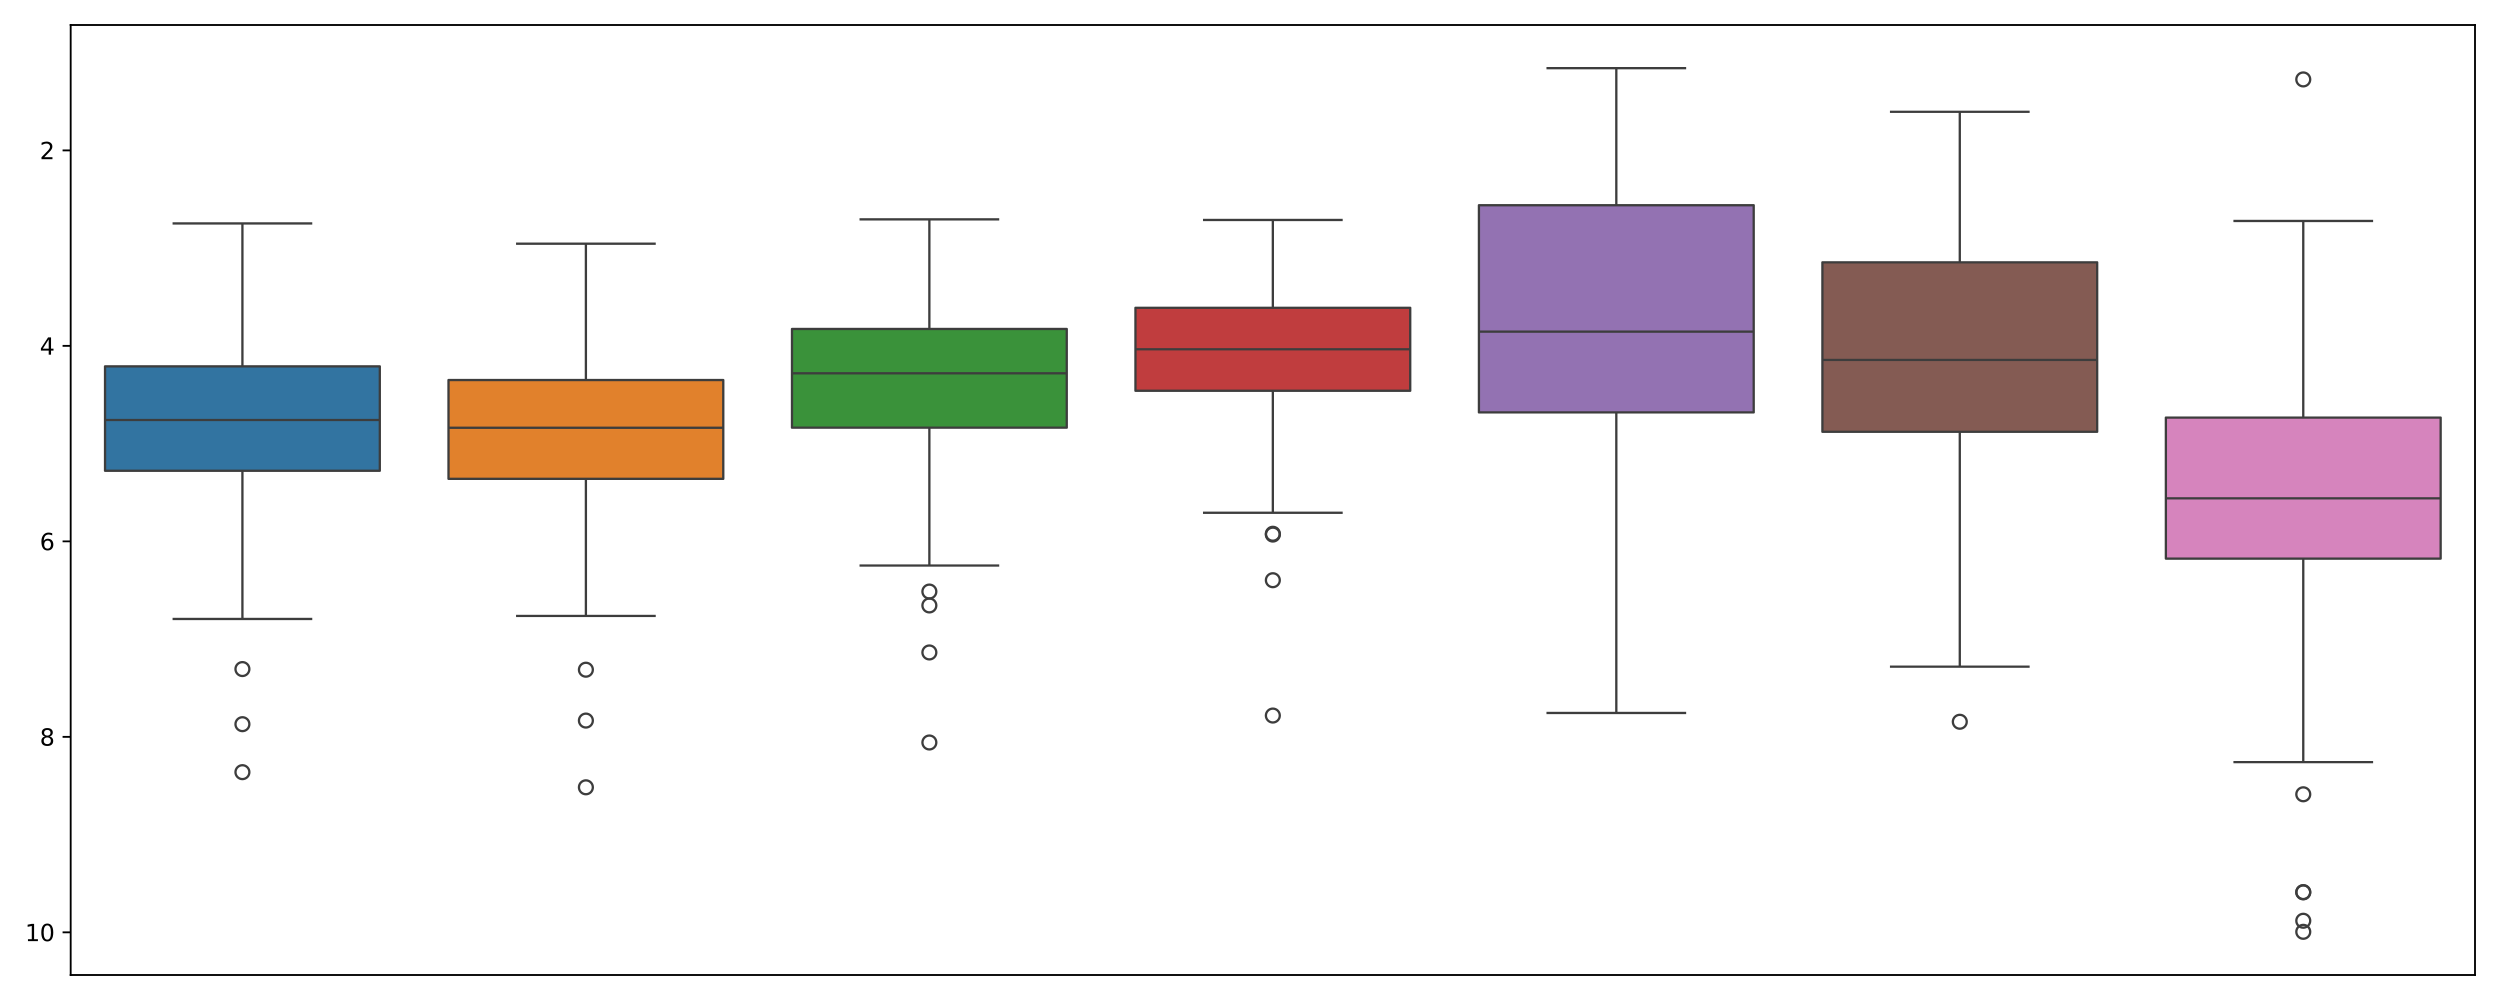 <?xml version="1.0" encoding="utf-8" standalone="no"?>
<!DOCTYPE svg PUBLIC "-//W3C//DTD SVG 1.1//EN"
  "http://www.w3.org/Graphics/SVG/1.1/DTD/svg11.dtd">
<svg xmlns:xlink="http://www.w3.org/1999/xlink" width="1080pt" height="432pt" viewBox="0 0 1080 432" xmlns="http://www.w3.org/2000/svg" version="1.1">
 <defs>
  <style type="text/css">*{stroke-linejoin: round; stroke-linecap: butt}</style>
 </defs>
 <g id="figure_1">
  <g id="patch_1">
   <path d="M 0 432 
L 1080 432 
L 1080 0 
L 0 0 
z
" style="fill: #ffffff"/>
  </g>
  <g id="axes_1">
   <g id="patch_2">
    <path d="M 30.535 421.2 
L 1069.2 421.2 
L 1069.2 10.8 
L 30.535 10.8 
z
" style="fill: #ffffff"/>
   </g>
   <g id="matplotlib.axis_1"/>
   <g id="matplotlib.axis_2">
    <g id="ytick_1">
     <g id="line2d_1">
      <defs>
       <path id="m2f890e8018" d="M 0 0 
L -3.5 0 
" style="stroke: #000000; stroke-width: 0.8"/>
      </defs>
      <g>
       <use xlink:href="#m2f890e8018" x="30.535" y="64.963" style="stroke: #000000; stroke-width: 0.8"/>
      </g>
     </g>
     <g id="text_1">
      <!-- 2 -->
      <g transform="translate(17.172 68.762) scale(0.1 -0.1)">
       <defs>
        <path id="DejaVuSans-32" d="M 1228 531 
L 3431 531 
L 3431 0 
L 469 0 
L 469 531 
Q 828 903 1448 1529 
Q 2069 2156 2228 2338 
Q 2531 2678 2651 2914 
Q 2772 3150 2772 3378 
Q 2772 3750 2511 3984 
Q 2250 4219 1831 4219 
Q 1534 4219 1204 4116 
Q 875 4013 500 3803 
L 500 4441 
Q 881 4594 1212 4672 
Q 1544 4750 1819 4750 
Q 2544 4750 2975 4387 
Q 3406 4025 3406 3419 
Q 3406 3131 3298 2873 
Q 3191 2616 2906 2266 
Q 2828 2175 2409 1742 
Q 1991 1309 1228 531 
z
" transform="scale(0.016)"/>
       </defs>
       <use xlink:href="#DejaVuSans-32"/>
      </g>
     </g>
    </g>
    <g id="ytick_2">
     <g id="line2d_2">
      <g>
       <use xlink:href="#m2f890e8018" x="30.535" y="149.416" style="stroke: #000000; stroke-width: 0.8"/>
      </g>
     </g>
     <g id="text_2">
      <!-- 4 -->
      <g transform="translate(17.172 153.215) scale(0.1 -0.1)">
       <defs>
        <path id="DejaVuSans-34" d="M 2419 4116 
L 825 1625 
L 2419 1625 
L 2419 4116 
z
M 2253 4666 
L 3047 4666 
L 3047 1625 
L 3713 1625 
L 3713 1100 
L 3047 1100 
L 3047 0 
L 2419 0 
L 2419 1100 
L 313 1100 
L 313 1709 
L 2253 4666 
z
" transform="scale(0.016)"/>
       </defs>
       <use xlink:href="#DejaVuSans-34"/>
      </g>
     </g>
    </g>
    <g id="ytick_3">
     <g id="line2d_3">
      <g>
       <use xlink:href="#m2f890e8018" x="30.535" y="233.868" style="stroke: #000000; stroke-width: 0.8"/>
      </g>
     </g>
     <g id="text_3">
      <!-- 6 -->
      <g transform="translate(17.172 237.668) scale(0.1 -0.1)">
       <defs>
        <path id="DejaVuSans-36" d="M 2113 2584 
Q 1688 2584 1439 2293 
Q 1191 2003 1191 1497 
Q 1191 994 1439 701 
Q 1688 409 2113 409 
Q 2538 409 2786 701 
Q 3034 994 3034 1497 
Q 3034 2003 2786 2293 
Q 2538 2584 2113 2584 
z
M 3366 4563 
L 3366 3988 
Q 3128 4100 2886 4159 
Q 2644 4219 2406 4219 
Q 1781 4219 1451 3797 
Q 1122 3375 1075 2522 
Q 1259 2794 1537 2939 
Q 1816 3084 2150 3084 
Q 2853 3084 3261 2657 
Q 3669 2231 3669 1497 
Q 3669 778 3244 343 
Q 2819 -91 2113 -91 
Q 1303 -91 875 529 
Q 447 1150 447 2328 
Q 447 3434 972 4092 
Q 1497 4750 2381 4750 
Q 2619 4750 2861 4703 
Q 3103 4656 3366 4563 
z
" transform="scale(0.016)"/>
       </defs>
       <use xlink:href="#DejaVuSans-36"/>
      </g>
     </g>
    </g>
    <g id="ytick_4">
     <g id="line2d_4">
      <g>
       <use xlink:href="#m2f890e8018" x="30.535" y="318.321" style="stroke: #000000; stroke-width: 0.8"/>
      </g>
     </g>
     <g id="text_4">
      <!-- 8 -->
      <g transform="translate(17.172 322.12) scale(0.1 -0.1)">
       <defs>
        <path id="DejaVuSans-38" d="M 2034 2216 
Q 1584 2216 1326 1975 
Q 1069 1734 1069 1313 
Q 1069 891 1326 650 
Q 1584 409 2034 409 
Q 2484 409 2743 651 
Q 3003 894 3003 1313 
Q 3003 1734 2745 1975 
Q 2488 2216 2034 2216 
z
M 1403 2484 
Q 997 2584 770 2862 
Q 544 3141 544 3541 
Q 544 4100 942 4425 
Q 1341 4750 2034 4750 
Q 2731 4750 3128 4425 
Q 3525 4100 3525 3541 
Q 3525 3141 3298 2862 
Q 3072 2584 2669 2484 
Q 3125 2378 3379 2068 
Q 3634 1759 3634 1313 
Q 3634 634 3220 271 
Q 2806 -91 2034 -91 
Q 1263 -91 848 271 
Q 434 634 434 1313 
Q 434 1759 690 2068 
Q 947 2378 1403 2484 
z
M 1172 3481 
Q 1172 3119 1398 2916 
Q 1625 2713 2034 2713 
Q 2441 2713 2670 2916 
Q 2900 3119 2900 3481 
Q 2900 3844 2670 4047 
Q 2441 4250 2034 4250 
Q 1625 4250 1398 4047 
Q 1172 3844 1172 3481 
z
" transform="scale(0.016)"/>
       </defs>
       <use xlink:href="#DejaVuSans-38"/>
      </g>
     </g>
    </g>
    <g id="ytick_5">
     <g id="line2d_5">
      <g>
       <use xlink:href="#m2f890e8018" x="30.535" y="402.773" style="stroke: #000000; stroke-width: 0.8"/>
      </g>
     </g>
     <g id="text_5">
      <!-- 10 -->
      <g transform="translate(10.81 406.573) scale(0.1 -0.1)">
       <defs>
        <path id="DejaVuSans-31" d="M 794 531 
L 1825 531 
L 1825 4091 
L 703 3866 
L 703 4441 
L 1819 4666 
L 2450 4666 
L 2450 531 
L 3481 531 
L 3481 0 
L 794 0 
L 794 531 
z
" transform="scale(0.016)"/>
        <path id="DejaVuSans-30" d="M 2034 4250 
Q 1547 4250 1301 3770 
Q 1056 3291 1056 2328 
Q 1056 1369 1301 889 
Q 1547 409 2034 409 
Q 2525 409 2770 889 
Q 3016 1369 3016 2328 
Q 3016 3291 2770 3770 
Q 2525 4250 2034 4250 
z
M 2034 4750 
Q 2819 4750 3233 4129 
Q 3647 3509 3647 2328 
Q 3647 1150 3233 529 
Q 2819 -91 2034 -91 
Q 1250 -91 836 529 
Q 422 1150 422 2328 
Q 422 3509 836 4129 
Q 1250 4750 2034 4750 
z
" transform="scale(0.016)"/>
       </defs>
       <use xlink:href="#DejaVuSans-31"/>
       <use xlink:href="#DejaVuSans-30" x="63.623"/>
      </g>
     </g>
    </g>
   </g>
   <g id="patch_3">
    <path d="M 45.373 158.271 
L 164.078 158.271 
L 164.078 203.37 
L 45.373 203.37 
L 45.373 158.271 
z
" clip-path="url(#p00192af6a1)" style="fill: #3274a1; stroke: #3d3d3d; stroke-linejoin: miter"/>
   </g>
   <g id="line2d_6">
    <path d="M 104.725 158.271 
L 104.725 96.531 
" clip-path="url(#p00192af6a1)" style="fill: none; stroke: #3d3d3d"/>
   </g>
   <g id="line2d_7">
    <path d="M 104.725 203.37 
L 104.725 267.399 
" clip-path="url(#p00192af6a1)" style="fill: none; stroke: #3d3d3d"/>
   </g>
   <g id="line2d_8">
    <path d="M 75.049 96.531 
L 134.401 96.531 
" clip-path="url(#p00192af6a1)" style="fill: none; stroke: #3d3d3d; stroke-linecap: square"/>
   </g>
   <g id="line2d_9">
    <path d="M 75.049 267.399 
L 134.401 267.399 
" clip-path="url(#p00192af6a1)" style="fill: none; stroke: #3d3d3d; stroke-linecap: square"/>
   </g>
   <g id="line2d_10">
    <defs>
     <path id="m21c22f3297" d="M 0 3 
C 0.796 3 1.559 2.684 2.121 2.121 
C 2.684 1.559 3 0.796 3 0 
C 3 -0.796 2.684 -1.559 2.121 -2.121 
C 1.559 -2.684 0.796 -3 0 -3 
C -0.796 -3 -1.559 -2.684 -2.121 -2.121 
C -2.684 -1.559 -3 -0.796 -3 0 
C -3 0.796 -2.684 1.559 -2.121 2.121 
C -1.559 2.684 -0.796 3 0 3 
z
" style="stroke: #3d3d3d"/>
    </defs>
    <g clip-path="url(#p00192af6a1)">
     <use xlink:href="#m21c22f3297" x="104.725" y="289.037" style="fill-opacity: 0; stroke: #3d3d3d"/>
     <use xlink:href="#m21c22f3297" x="104.725" y="312.847" style="fill-opacity: 0; stroke: #3d3d3d"/>
     <use xlink:href="#m21c22f3297" x="104.725" y="333.573" style="fill-opacity: 0; stroke: #3d3d3d"/>
    </g>
   </g>
   <g id="patch_4">
    <path d="M 193.754 164.176 
L 312.458 164.176 
L 312.458 206.855 
L 193.754 206.855 
L 193.754 164.176 
z
" clip-path="url(#p00192af6a1)" style="fill: #e1812c; stroke: #3d3d3d; stroke-linejoin: miter"/>
   </g>
   <g id="line2d_11">
    <path d="M 253.106 164.176 
L 253.106 105.286 
" clip-path="url(#p00192af6a1)" style="fill: none; stroke: #3d3d3d"/>
   </g>
   <g id="line2d_12">
    <path d="M 253.106 206.855 
L 253.106 266.08 
" clip-path="url(#p00192af6a1)" style="fill: none; stroke: #3d3d3d"/>
   </g>
   <g id="line2d_13">
    <path d="M 223.43 105.286 
L 282.782 105.286 
" clip-path="url(#p00192af6a1)" style="fill: none; stroke: #3d3d3d; stroke-linecap: square"/>
   </g>
   <g id="line2d_14">
    <path d="M 223.43 266.08 
L 282.782 266.08 
" clip-path="url(#p00192af6a1)" style="fill: none; stroke: #3d3d3d; stroke-linecap: square"/>
   </g>
   <g id="line2d_15">
    <g clip-path="url(#p00192af6a1)">
     <use xlink:href="#m21c22f3297" x="253.106" y="289.314" style="fill-opacity: 0; stroke: #3d3d3d"/>
     <use xlink:href="#m21c22f3297" x="253.106" y="311.29" style="fill-opacity: 0; stroke: #3d3d3d"/>
     <use xlink:href="#m21c22f3297" x="253.106" y="340.116" style="fill-opacity: 0; stroke: #3d3d3d"/>
    </g>
   </g>
   <g id="patch_5">
    <path d="M 342.135 142.118 
L 460.839 142.118 
L 460.839 184.752 
L 342.135 184.752 
L 342.135 142.118 
z
" clip-path="url(#p00192af6a1)" style="fill: #3a923a; stroke: #3d3d3d; stroke-linejoin: miter"/>
   </g>
   <g id="line2d_16">
    <path d="M 401.487 142.118 
L 401.487 94.759 
" clip-path="url(#p00192af6a1)" style="fill: none; stroke: #3d3d3d"/>
   </g>
   <g id="line2d_17">
    <path d="M 401.487 184.752 
L 401.487 244.309 
" clip-path="url(#p00192af6a1)" style="fill: none; stroke: #3d3d3d"/>
   </g>
   <g id="line2d_18">
    <path d="M 371.811 94.759 
L 431.163 94.759 
" clip-path="url(#p00192af6a1)" style="fill: none; stroke: #3d3d3d; stroke-linecap: square"/>
   </g>
   <g id="line2d_19">
    <path d="M 371.811 244.309 
L 431.163 244.309 
" clip-path="url(#p00192af6a1)" style="fill: none; stroke: #3d3d3d; stroke-linecap: square"/>
   </g>
   <g id="line2d_20">
    <g clip-path="url(#p00192af6a1)">
     <use xlink:href="#m21c22f3297" x="401.487" y="261.553" style="fill-opacity: 0; stroke: #3d3d3d"/>
     <use xlink:href="#m21c22f3297" x="401.487" y="281.862" style="fill-opacity: 0; stroke: #3d3d3d"/>
     <use xlink:href="#m21c22f3297" x="401.487" y="320.757" style="fill-opacity: 0; stroke: #3d3d3d"/>
     <use xlink:href="#m21c22f3297" x="401.487" y="255.553" style="fill-opacity: 0; stroke: #3d3d3d"/>
    </g>
   </g>
   <g id="patch_6">
    <path d="M 490.515 132.968 
L 609.22 132.968 
L 609.22 168.816 
L 490.515 168.816 
L 490.515 132.968 
z
" clip-path="url(#p00192af6a1)" style="fill: #c03d3e; stroke: #3d3d3d; stroke-linejoin: miter"/>
   </g>
   <g id="line2d_21">
    <path d="M 549.867 132.968 
L 549.867 95.017 
" clip-path="url(#p00192af6a1)" style="fill: none; stroke: #3d3d3d"/>
   </g>
   <g id="line2d_22">
    <path d="M 549.867 168.816 
L 549.867 221.519 
" clip-path="url(#p00192af6a1)" style="fill: none; stroke: #3d3d3d"/>
   </g>
   <g id="line2d_23">
    <path d="M 520.191 95.017 
L 579.544 95.017 
" clip-path="url(#p00192af6a1)" style="fill: none; stroke: #3d3d3d; stroke-linecap: square"/>
   </g>
   <g id="line2d_24">
    <path d="M 520.191 221.519 
L 579.544 221.519 
" clip-path="url(#p00192af6a1)" style="fill: none; stroke: #3d3d3d; stroke-linecap: square"/>
   </g>
   <g id="line2d_25">
    <g clip-path="url(#p00192af6a1)">
     <use xlink:href="#m21c22f3297" x="549.867" y="230.588" style="fill-opacity: 0; stroke: #3d3d3d"/>
     <use xlink:href="#m21c22f3297" x="549.867" y="230.933" style="fill-opacity: 0; stroke: #3d3d3d"/>
     <use xlink:href="#m21c22f3297" x="549.867" y="250.652" style="fill-opacity: 0; stroke: #3d3d3d"/>
     <use xlink:href="#m21c22f3297" x="549.867" y="309.117" style="fill-opacity: 0; stroke: #3d3d3d"/>
    </g>
   </g>
   <g id="patch_7">
    <path d="M 638.896 88.658 
L 757.601 88.658 
L 757.601 178.157 
L 638.896 178.157 
L 638.896 88.658 
z
" clip-path="url(#p00192af6a1)" style="fill: #9372b2; stroke: #3d3d3d; stroke-linejoin: miter"/>
   </g>
   <g id="line2d_26">
    <path d="M 698.248 88.658 
L 698.248 29.455 
" clip-path="url(#p00192af6a1)" style="fill: none; stroke: #3d3d3d"/>
   </g>
   <g id="line2d_27">
    <path d="M 698.248 178.157 
L 698.248 308.003 
" clip-path="url(#p00192af6a1)" style="fill: none; stroke: #3d3d3d"/>
   </g>
   <g id="line2d_28">
    <path d="M 668.572 29.455 
L 727.924 29.455 
" clip-path="url(#p00192af6a1)" style="fill: none; stroke: #3d3d3d; stroke-linecap: square"/>
   </g>
   <g id="line2d_29">
    <path d="M 668.572 308.003 
L 727.924 308.003 
" clip-path="url(#p00192af6a1)" style="fill: none; stroke: #3d3d3d; stroke-linecap: square"/>
   </g>
   <g id="line2d_30"/>
   <g id="patch_8">
    <path d="M 787.277 113.327 
L 905.981 113.327 
L 905.981 186.534 
L 787.277 186.534 
L 787.277 113.327 
z
" clip-path="url(#p00192af6a1)" style="fill: #845b53; stroke: #3d3d3d; stroke-linejoin: miter"/>
   </g>
   <g id="line2d_31">
    <path d="M 846.629 113.327 
L 846.629 48.299 
" clip-path="url(#p00192af6a1)" style="fill: none; stroke: #3d3d3d"/>
   </g>
   <g id="line2d_32">
    <path d="M 846.629 186.534 
L 846.629 287.995 
" clip-path="url(#p00192af6a1)" style="fill: none; stroke: #3d3d3d"/>
   </g>
   <g id="line2d_33">
    <path d="M 816.953 48.299 
L 876.305 48.299 
" clip-path="url(#p00192af6a1)" style="fill: none; stroke: #3d3d3d; stroke-linecap: square"/>
   </g>
   <g id="line2d_34">
    <path d="M 816.953 287.995 
L 876.305 287.995 
" clip-path="url(#p00192af6a1)" style="fill: none; stroke: #3d3d3d; stroke-linecap: square"/>
   </g>
   <g id="line2d_35">
    <g clip-path="url(#p00192af6a1)">
     <use xlink:href="#m21c22f3297" x="846.629" y="311.802" style="fill-opacity: 0; stroke: #3d3d3d"/>
    </g>
   </g>
   <g id="patch_9">
    <path d="M 935.657 180.398 
L 1054.362 180.398 
L 1054.362 241.323 
L 935.657 241.323 
L 935.657 180.398 
z
" clip-path="url(#p00192af6a1)" style="fill: #d684bd; stroke: #3d3d3d; stroke-linejoin: miter"/>
   </g>
   <g id="line2d_36">
    <path d="M 995.01 180.398 
L 995.01 95.451 
" clip-path="url(#p00192af6a1)" style="fill: none; stroke: #3d3d3d"/>
   </g>
   <g id="line2d_37">
    <path d="M 995.01 241.323 
L 995.01 329.238 
" clip-path="url(#p00192af6a1)" style="fill: none; stroke: #3d3d3d"/>
   </g>
   <g id="line2d_38">
    <path d="M 965.333 95.451 
L 1024.686 95.451 
" clip-path="url(#p00192af6a1)" style="fill: none; stroke: #3d3d3d; stroke-linecap: square"/>
   </g>
   <g id="line2d_39">
    <path d="M 965.333 329.238 
L 1024.686 329.238 
" clip-path="url(#p00192af6a1)" style="fill: none; stroke: #3d3d3d; stroke-linecap: square"/>
   </g>
   <g id="line2d_40">
    <g clip-path="url(#p00192af6a1)">
     <use xlink:href="#m21c22f3297" x="995.01" y="34.313" style="fill-opacity: 0; stroke: #3d3d3d"/>
     <use xlink:href="#m21c22f3297" x="995.01" y="343.132" style="fill-opacity: 0; stroke: #3d3d3d"/>
     <use xlink:href="#m21c22f3297" x="995.01" y="402.545" style="fill-opacity: 0; stroke: #3d3d3d"/>
     <use xlink:href="#m21c22f3297" x="995.01" y="385.395" style="fill-opacity: 0; stroke: #3d3d3d"/>
     <use xlink:href="#m21c22f3297" x="995.01" y="397.768" style="fill-opacity: 0; stroke: #3d3d3d"/>
     <use xlink:href="#m21c22f3297" x="995.01" y="385.493" style="fill-opacity: 0; stroke: #3d3d3d"/>
    </g>
   </g>
   <g id="line2d_41">
    <path d="M 45.373 181.438 
L 164.078 181.438 
" clip-path="url(#p00192af6a1)" style="fill: none; stroke: #3d3d3d"/>
   </g>
   <g id="line2d_42">
    <path d="M 193.754 184.799 
L 312.458 184.799 
" clip-path="url(#p00192af6a1)" style="fill: none; stroke: #3d3d3d"/>
   </g>
   <g id="line2d_43">
    <path d="M 342.135 161.265 
L 460.839 161.265 
" clip-path="url(#p00192af6a1)" style="fill: none; stroke: #3d3d3d"/>
   </g>
   <g id="line2d_44">
    <path d="M 490.515 150.881 
L 609.22 150.881 
" clip-path="url(#p00192af6a1)" style="fill: none; stroke: #3d3d3d"/>
   </g>
   <g id="line2d_45">
    <path d="M 638.896 143.268 
L 757.601 143.268 
" clip-path="url(#p00192af6a1)" style="fill: none; stroke: #3d3d3d"/>
   </g>
   <g id="line2d_46">
    <path d="M 787.277 155.49 
L 905.981 155.49 
" clip-path="url(#p00192af6a1)" style="fill: none; stroke: #3d3d3d"/>
   </g>
   <g id="line2d_47">
    <path d="M 935.657 215.281 
L 1054.362 215.281 
" clip-path="url(#p00192af6a1)" style="fill: none; stroke: #3d3d3d"/>
   </g>
   <g id="patch_10">
    <path d="M 30.535 421.2 
L 30.535 10.8 
" style="fill: none; stroke: #000000; stroke-width: 0.8; stroke-linejoin: miter; stroke-linecap: square"/>
   </g>
   <g id="patch_11">
    <path d="M 1069.2 421.2 
L 1069.2 10.8 
" style="fill: none; stroke: #000000; stroke-width: 0.8; stroke-linejoin: miter; stroke-linecap: square"/>
   </g>
   <g id="patch_12">
    <path d="M 30.535 421.2 
L 1069.2 421.2 
" style="fill: none; stroke: #000000; stroke-width: 0.8; stroke-linejoin: miter; stroke-linecap: square"/>
   </g>
   <g id="patch_13">
    <path d="M 30.535 10.8 
L 1069.2 10.8 
" style="fill: none; stroke: #000000; stroke-width: 0.8; stroke-linejoin: miter; stroke-linecap: square"/>
   </g>
  </g>
 </g>
 <defs>
  <clipPath id="p00192af6a1">
   <rect x="30.535" y="10.8" width="1038.665" height="410.4"/>
  </clipPath>
 </defs>
</svg>
